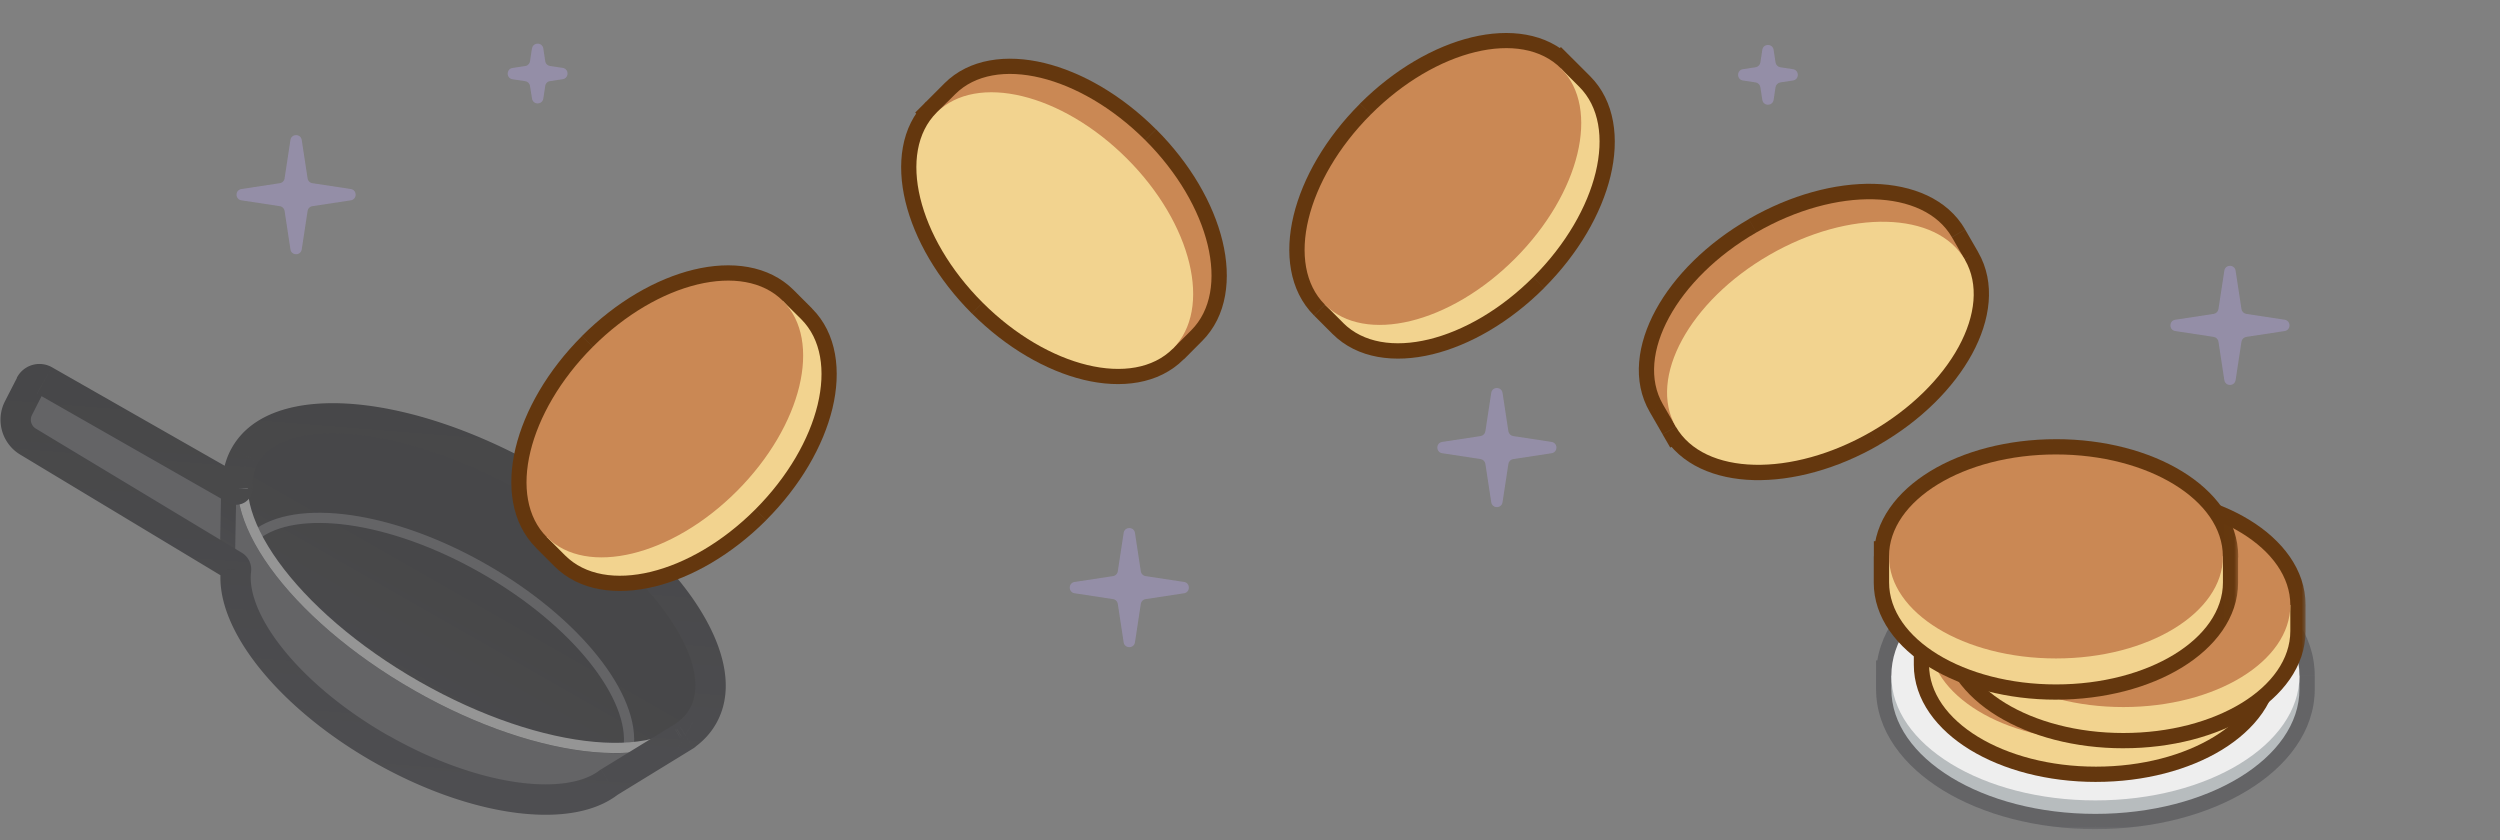 <svg xmlns="http://www.w3.org/2000/svg" xmlns:v="https://vecta.io/nano" width="250" height="84" fill="none"><rect width="100%" height="100%" fill="#808080" stroke="none"/><style>.B{fill:#fff}.C{fill:#000}.D{fill-rule:evenodd}.E{fill:#612f01}.F{fill:#fedc90}.G{fill:#d1884f}</style><g clip-path="url(#M)" opacity=".9"><g fill="#aea0d6"><path d="M150.254 39.288c-.1-.648-1.033-.648-1.13 0l-.585 3.838c-.038.248-.232.442-.48.48l-3.838.585c-.648.1-.648 1.033 0 1.132l3.838.585c.248.038.442.232.48.48l.585 3.838c.098.648 1.032.648 1.13 0l.585-3.838c.038-.248.232-.442.48-.48l3.838-.585c.648-.1.648-1.033 0-1.132l-3.838-.585c-.247-.038-.44-.232-.48-.48l-.585-3.838zm73.308-12.218c-.098-.648-1.032-.648-1.13 0l-.585 3.838c-.038.248-.232.442-.48.48l-3.837.585c-.648.1-.648 1.033 0 1.132l3.837.585c.248.038.442.232.48.48l.585 3.838c.1.648 1.033.648 1.13 0l.585-3.838c.038-.248.232-.442.48-.48l3.837-.585c.648-.1.648-1.033 0-1.132l-3.837-.585c-.248-.038-.442-.232-.48-.48l-.585-3.838zM176.23 4.983c.1-.648 1.033-.648 1.132 0l.192 1.263c.038.248.232.442.48.48l1.262.192c.648.1.648 1.033 0 1.132l-1.262.192c-.248.038-.442.232-.48.48l-.192 1.263c-.1.648-1.033.648-1.132 0l-.192-1.263c-.038-.248-.232-.442-.48-.48l-1.262-.192c-.648-.1-.648-1.033 0-1.132l1.262-.192c.248-.038.442-.232.48-.48l.192-1.263z" opacity=".5"/></g><mask id="A" width="45" height="30" x="187.135" y="53.101" class="C" maskUnits="userSpaceOnUse"><path d="M187.135 53.1h45v30h-45z" class="B"/><path d="M229.946 67.597v-.026c0-6.887-9.136-12.47-20.405-12.47s-20.406 5.583-20.406 12.47v1.347c0 6.887 9.136 12.47 20.406 12.47s20.405-5.583 20.405-12.47v-1.322z" class="D"/></mask><path fill="#606063" d="M229.946 67.597l-1.526-.005v.005h1.526zm-40.81-.025v1.526h1.527v-1.526h-1.527zm0 0v-1.526h-1.526v1.526h1.526zm39.285-.001v.02l3.052.01v-.03h-3.052zm-18.88-10.944c5.4 0 10.217 1.34 13.633 3.428 3.442 2.104 5.246 4.805 5.246 7.515h3.052c0-4.176-2.764-7.7-6.707-10.12-3.97-2.426-9.355-3.876-15.224-3.876v3.052zm-18.88 10.944c0-2.71 1.804-5.412 5.246-7.515 3.416-2.087 8.232-3.428 13.633-3.428v-3.052c-5.87 0-11.255 1.45-15.225 3.876-3.943 2.4-6.707 5.944-6.707 10.12h3.053zm0 .001l-3.053-.001 3.053.001zm-1.527 1.526h0v-3.052 3.052zm1.527-.18v-1.347h-3.053v1.347h3.053zm18.88 10.944c-5.4 0-10.217-1.34-13.633-3.428-3.442-2.103-5.246-4.805-5.246-7.515h-3.053c0 4.176 2.764 7.7 6.707 10.12 3.97 2.426 9.356 3.876 15.225 3.876v-3.052zm18.88-10.944c0 2.71-1.804 5.412-5.246 7.515-3.416 2.088-8.233 3.428-13.633 3.428v3.052c5.87 0 11.255-1.45 15.224-3.876 3.943-2.4 6.707-5.943 6.707-10.12h-3.052zm0-1.322v1.322h3.052v-1.322h-3.052z" mask="url(#A)"/><path fill="#bdc2c4" d="M229.946 68.918c0 6.887-9.136 12.47-20.405 12.47s-20.406-5.583-20.406-12.47v-1.347h40.81v1.347z"/><path fill="#faf9fa" d="M229.946 67.57c0 6.887-9.136 12.47-20.405 12.47s-20.406-5.583-20.406-12.47S198.27 55.1 209.54 55.1s20.405 5.583 20.405 12.47z"/><mask id="B" width="37" height="27" x="190.906" y="51.668" class="C" maskUnits="userSpaceOnUse"><path d="M190.906 51.667h37v27h-37z" class="B"/><path d="M226.29 63.953v-.085c0-5.634-7.473-10.2-16.692-10.2s-16.692 4.567-16.692 10.2h-.001v2.597c0 5.634 7.474 10.2 16.693 10.2s16.692-4.567 16.692-10.2v-2.512z" class="D"/></mask><path d="M226.29 63.953l-1.526-.02v.02h1.526zm-33.384-.084v1.526h1.526V63.87h-1.526zm-.001 0v-1.526h-1.526v1.526h1.526zm31.86 0v.064l3.052.04.001-.105h-3.053zM209.6 55.194c4.376 0 8.263 1.087 11.008 2.764 2.77 1.693 4.158 3.827 4.158 5.91h3.053c0-3.55-2.35-6.516-5.62-8.515-3.297-2.015-7.755-3.212-12.6-3.212v3.052zm-15.166 8.675c0-2.084 1.388-4.218 4.16-5.91 2.744-1.677 6.632-2.764 11.007-2.764V52.14c-4.843 0-9.302 1.197-12.6 3.212-3.27 2-5.62 4.966-5.62 8.515h3.052zm0 0h-3.052 3.052zm-1.527 1.526h.001l-.001-3.052v3.052zm1.526 1.07V63.87h-3.052v2.597h3.052zM209.6 75.14c-4.376 0-8.264-1.087-11.008-2.764-2.77-1.693-4.16-3.827-4.16-5.91h-3.052c0 3.55 2.348 6.516 5.62 8.515 3.297 2.015 7.755 3.212 12.6 3.212V75.14zm15.166-8.675c0 2.084-1.39 4.218-4.16 5.91-2.744 1.677-6.632 2.764-11.007 2.764v3.052c4.843 0 9.3-1.197 12.6-3.212 3.27-2 5.62-4.966 5.62-8.515h-3.052zm0-2.512v2.512h3.052v-2.512h-3.052z" class="E" mask="url(#B)"/><path d="M226.29 66.465c0 5.634-7.474 10.2-16.693 10.2s-16.692-4.567-16.692-10.2V63.87h33.385v2.596z" class="F"/><path d="M226.29 63.868c0 5.634-7.474 10.2-16.693 10.2s-16.692-4.567-16.692-10.2 7.473-10.2 16.692-10.2 16.693 4.567 16.693 10.2z" class="G"/><mask id="C" width="37" height="27" x="193.647" y="48.304" class="C" maskUnits="userSpaceOnUse"><path d="M193.647 48.304h37v27h-37z" class="B"/><path d="M229.032 60.63l.001-.124c0-5.634-7.473-10.2-16.692-10.2s-16.692 4.567-16.693 10.2h-.001V63.1c0 5.634 7.474 10.2 16.693 10.2s16.692-4.567 16.692-10.2v-2.47z" class="D"/></mask><path d="M229.032 60.63l-1.526-.03v.03h1.526zm-33.384-.125v1.526h1.526l.001-1.526h-1.527zm-.001 0v-1.526h-1.526v1.526h1.526zm31.86.001l-.001.094 3.052.06.001-.154h-3.052zM212.34 51.83c4.375 0 8.263 1.087 11.007 2.764 2.77 1.693 4.16 3.827 4.16 5.91h3.052c0-3.55-2.348-6.516-5.62-8.515-3.298-2.015-7.756-3.212-12.6-3.212v3.052zm-15.166 8.674c0-2.084 1.388-4.218 4.16-5.9 2.744-1.677 6.632-2.764 11.007-2.764v-3.052c-4.843 0-9.3 1.197-12.6 3.21-3.27 2-5.62 4.965-5.62 8.515h3.053zm-1.528 1.526h.001l-.001-3.052v3.052zm1.526 1.07v-2.596h-3.052V63.1h3.052zm15.167 8.675c-4.376 0-8.264-1.087-11.008-2.764-2.77-1.693-4.16-3.827-4.16-5.91h-3.052c0 3.55 2.348 6.516 5.62 8.515 3.297 2.015 7.755 3.212 12.6 3.212v-3.052zm15.166-8.675c0 2.084-1.39 4.218-4.16 5.91-2.744 1.677-6.632 2.764-11.007 2.764v3.052c4.843 0 9.3-1.197 12.6-3.212 3.27-2 5.62-4.965 5.62-8.515h-3.052zm0-2.47v2.47h3.052v-2.47h-3.052z" class="E" mask="url(#C)"/><path d="M229.032 63.1c0 5.634-7.474 10.2-16.692 10.2s-16.693-4.567-16.693-10.2v-2.597h33.385V63.1z" class="F"/><path d="M229.032 60.506c0 5.634-7.473 10.2-16.692 10.2s-16.692-4.567-16.692-10.2 7.473-10.2 16.692-10.2 16.692 4.567 16.692 10.2z" class="G"/><mask id="D" width="37" height="27" x="186.91" y="43.444" class="C" maskUnits="userSpaceOnUse"><path d="M186.9 43.444h37v27h-37z" class="B"/><path d="M222.294 55.723l.001-.078c0-5.634-7.474-10.2-16.692-10.2S188.9 50.01 188.9 55.645v2.597c0 5.634 7.473 10.2 16.692 10.2s16.692-4.567 16.692-10.2v-2.52z" class="D"/></mask><path d="M222.294 55.723l-1.526-.02v.02h1.526zm-33.384-.078v1.526h1.526v-1.526H188.9zm0 0V54.12h-1.526v1.526h1.526zm31.86 0l-.001.06 3.052.037v-.096h-3.052zm-15.166-8.675c4.375 0 8.263 1.087 11.007 2.764 2.77 1.693 4.16 3.827 4.16 5.91h3.052c0-3.55-2.348-6.516-5.62-8.515-3.298-2.015-7.756-3.212-12.6-3.212v3.052zm-15.167 8.675c0-2.084 1.39-4.218 4.16-5.91 2.744-1.677 6.632-2.764 11.008-2.764v-3.052c-4.844 0-9.302 1.197-12.6 3.212-3.272 2-5.62 4.966-5.62 8.515h3.052zm0 0h-3.052 3.052zM188.9 57.17h0V54.12v3.052zm1.526 1.07v-2.597h-3.052v2.597h3.052zm15.166 8.675c-4.375 0-8.263-1.087-11.007-2.764-2.77-1.693-4.16-3.827-4.16-5.91h-3.052c0 3.55 2.348 6.516 5.62 8.515 3.297 2.015 7.756 3.212 12.6 3.212v-3.052zm15.166-8.675c0 2.084-1.388 4.218-4.16 5.91-2.744 1.677-6.632 2.764-11.007 2.764v3.052c4.844 0 9.302-1.197 12.6-3.212 3.27-2 5.62-4.965 5.62-8.515h-3.052zm0-2.52v2.52h3.052v-2.52h-3.052z" class="E" mask="url(#D)"/><path d="M222.294 58.242c0 5.634-7.473 10.2-16.692 10.2s-16.692-4.567-16.692-10.2v-2.596h33.384v2.596z" class="F"/><path d="M222.295 55.645c0 5.634-7.474 10.2-16.693 10.2S188.9 61.28 188.9 55.645s7.473-10.2 16.692-10.2 16.693 4.567 16.693 10.2z" class="G"/><mask id="E" width="45.543" height="41.883" x="158.452" y="12.358" class="C" maskUnits="userSpaceOnUse"><path d="M158.452 12.358h45.543V54.24h-45.543z" class="B"/><path d="M196.464 25.928l.03.053c2.817 4.88-1.37 12.57-9.355 17.18s-16.74 4.39-19.556-.488h-.001l-1.298-2.25c-2.817-4.88 1.372-12.57 9.356-17.18s16.74-4.39 19.556.488l1.267 2.195z" class="D"/></mask><path d="M196.464 25.928l-1.314.776-.004-.006-.004-.006 1.322-.763zm-28.88 16.746l-.763-1.322 1.32-.763.763 1.322-1.32.763zm-.001 0l.764 1.322-1.322.763-.763-1.322 1.32-.763zm27.614-18.94l-1.322.763 1.322-.763zm-.023 3.01l-.024-.04 2.628-1.552.04.066-2.643 1.526zm-8.797 15.095c3.79-2.188 6.613-5.073 8.15-7.897 1.552-2.85 1.688-5.393.646-7.198l2.643-1.526c1.775 3.074 1.225 6.817-.61 10.184-1.848 3.394-5.1 6.66-9.305 9.08l-1.526-2.643zm-17.472.07c1.042 1.805 3.312 2.958 6.557 3.04 3.215.08 7.126-.922 10.915-3.1l1.526 2.643c-4.194 2.422-8.654 3.614-12.517 3.518-3.832-.096-7.35-1.5-9.124-4.564l2.643-1.526zm-2.085-.558h.001l1.526 2.644-1.527-2.643zm.787-1.7l1.298 2.25-2.643 1.526-1.298-2.25 2.643-1.526zm8.797-15.096c-3.79 2.188-6.613 5.073-8.15 7.897-1.553 2.85-1.688 5.394-.646 7.198l-2.643 1.526c-1.775-3.074-1.225-6.817.608-10.184 1.848-3.394 5.11-6.66 9.306-9.08l1.526 2.643zm17.47-.07c-1.042-1.805-3.31-2.96-6.557-3.04-3.214-.08-7.125.922-10.914 3.1l-1.526-2.643c4.194-2.422 8.653-3.614 12.517-3.518 3.832.096 7.35 1.49 9.124 4.565l-2.644 1.526zm1.267 2.195l-1.267-2.195 2.644-1.526 1.267 2.195-2.644 1.526z" class="E" mask="url(#E)"/><path d="M195.197 23.733c-2.817-4.88-11.573-5.097-19.557-.488s-12.172 12.3-9.355 17.18l1.298 2.25 28.912-16.692-1.298-2.25z" class="G"/><path d="M196.495 25.982c-2.817-4.88-11.572-5.097-19.556-.488s-12.173 12.3-9.356 17.18 11.573 5.097 19.557.488 12.172-12.3 9.355-17.18z" class="F"/><mask id="F" width="45.255" height="45.255" x="122.715" y="-3.187" class="C" maskUnits="userSpaceOnUse"><path d="M122.715-3.187h45.255v45.255h-45.255z" class="B"/><path d="M132.493 30.47l1.827 1.828c3.984 3.984 12.498 1.93 19.017-4.6s8.573-15.033 4.6-19.016l-1.836-1.836c-3.984-3.984-12.498-1.93-19.017 4.6s-8.573 15.033-4.6 19.016z" class="D"/></mask><path d="M132.493 30.47l1.077-1.08.002.002-1.08 1.08zm1.827 1.828l-1.08 1.08 1.08-1.08zM157.927 8.7l1.08-1.08-1.08 1.08zm-1.836-1.836l-1.08-1.08 1.08-1.08 1.08 1.08-1.08 1.08zm0 0l1.08 1.08-1.08 1.08-1.08-1.08 1.08-1.08zM133.572 29.4l1.827 1.828-2.158 2.158-1.827-1.828 2.158-2.158zm1.827 1.828c1.474 1.474 3.965 2 7.12 1.24 3.126-.754 6.644-2.735 9.737-5.83l2.16 2.158c-3.425 3.425-7.424 5.73-11.18 6.638-3.727.9-7.485.462-9.995-2.048l2.158-2.158zm16.858-4.6c3.094-3.094 5.075-6.612 5.83-9.738.76-3.156.234-5.647-1.24-7.12l2.158-2.158c2.5 2.5 2.947 6.268 2.048 9.995-.907 3.756-3.213 7.755-6.638 11.18l-2.16-2.158zm4.59-16.858l-1.836-1.836 2.158-2.158 1.836 1.836-2.158 2.158zm.322-1.836h0l-2.158-2.158 2.158 2.158zm-2.158 0l2.158-2.158-2.158 2.158zm0 0c-1.474-1.474-3.965-2-7.12-1.24-3.126.755-6.644 2.735-9.737 5.83l-2.16-2.158c3.425-3.425 7.424-5.73 11.18-6.638 3.727-.9 7.485-.462 9.995 2.048l-2.158 2.158zm-16.858 4.6c-3.094 3.094-5.075 6.612-5.83 9.738-.76 3.156-.234 5.647 1.24 7.12l-2.158 2.158c-2.5-2.5-2.947-6.268-2.048-9.995.907-3.757 3.213-7.755 6.638-11.18l2.16 2.158zm-4.59 16.858l-2.147 2.17 2.147-2.17z" class="E" mask="url(#F)"/><path d="M134.32 32.297c3.984 3.984 12.498 1.93 19.016-4.6s8.574-15.033 4.59-19.016l-1.836-1.836-23.607 23.607 1.836 1.836z" class="F"/><path d="M132.484 30.46c3.984 3.984 12.498 1.93 19.017-4.6s8.573-15.033 4.6-19.016-12.498-1.93-19.017 4.6-8.573 15.033-4.6 19.016z" class="G"/></g><g clip-path="url(#N)" opacity=".9"><g fill="#606063"><ellipse rx="21.862" ry="10.37" transform="matrix(-.869 -.496 -.496 .869 43.232 65.874)"/><path d="M59.823 78.89l8.723-5.35-44.793-25.557-.063 10.3L59.823 78.89z"/><path d="M25.924 50.293L4.46 38.046a1.02 1.02 0 0 0-1.418.424l-1.194 2.346c-.608 1.195-.2 2.656.96 3.348l22.208 13.38.91-7.252z"/></g><ellipse fill="url(#J)" rx="26.346" ry="12.052" transform="matrix(-.869 -.496 -.496 .869 47.399 58.571)"/><g stroke-width="1.022"><path stroke="#606063" d="M62.85 74.837c.718-5.118-5.203-12.678-14.478-17.97s-18.797-6.543-22.837-3.32"/><path stroke="#979797" d="M24.96 45.768c-1.5 2.61-.587 6.45 2.45 10.675 3.008 4.185 8 8.575 14.27 12.153s12.59 5.64 17.723 6.1c5.183.465 8.946-.71 10.436-3.322s.587-6.45-2.45-10.675c-3.008-4.185-8-8.575-14.27-12.153s-12.59-5.64-17.723-6.1c-5.183-.465-8.946.71-10.436 3.322z"/></g><path stroke="url(#K)" stroke-width="1.515" d="M22.89 48.033l-.168 8.93"/><mask id="G" width="78.114" height="47.854" x="-3.288" y="35.589" class="C" maskUnits="userSpaceOnUse"><path d="M-3.288 35.59h78.114v47.854H-3.288z" class="B"/><path d="M38.093 74.88c-9.214-5.257-15.12-12.752-14.492-17.87.022-.178-.057-.353-.21-.446L2.806 44.163c-1.148-.692-1.567-2.153-.96-3.348L3.04 38.47c.265-.52.91-.713 1.418-.424l19.107 10.902c.08.046.182-.012.182-.105a7.51 7.51 0 0 1 .004-.595l.002-.255c.09-.9.335-1.73.763-2.478 3.3-5.78 16.218-4.622 28.856 2.59s20.21 17.743 16.91 23.525a5.93 5.93 0 0 1-1.745 1.9l-.336.225-7.32 4.49c-4.068 3.174-13.55 1.91-22.788-3.36z" class="D"/></mask><path fill="url(#L)" d="M38.093 74.88l.75-1.316-.75 1.316zM2.806 44.163l.782-1.298-.782 1.298zm-.96-3.348l1.35.687-1.35-.687zM3.04 38.47l-1.35-.687 1.35.687zm1.418-.424l-.75 1.316.75-1.316zm19.293 10.2l1.514.07.002-.03v-.03l-1.515-.01zm.764-2.732l1.316.75-1.316-.75zm28.856 2.59l.75-1.316-.75 1.316zm16.91 23.525l1.316.75-1.316-.75zm-2.08 2.124l-.792-1.292-.007.004-.007.004.806 1.283zm-.135.083l-.778-1.3-.007.004-.007.004.792 1.292zM60.88 78.24l-.792-1.292-.073.045-.067.052.932 1.195zm7.657-4.695l-.792-1.292.792 1.292zm-.001-.018l-.878-1.235.878 1.235zM23.753 47.992l1.515.01-1.515-.01zm-.187.955l-.75 1.316.75-1.316zm.203-.963l1.5.127-1.5-.127zm-.378 8.583l-.782 1.298.782-1.298zm-1.293.26c-.388 3.168 1.24 6.732 3.88 10.016 2.687 3.34 6.622 6.647 11.366 9.354l1.502-2.633c-4.47-2.55-8.094-5.62-10.506-8.62-2.46-3.058-3.47-5.8-3.233-7.748l-3.008-.37zM2.023 45.46l20.585 12.403 1.564-2.596L3.588 42.865 2.023 45.46zM.496 40.128a4.07 4.07 0 0 0 1.527 5.334l1.564-2.596a1.04 1.04 0 0 1-.39-1.363l-2.7-1.375zM1.7 37.782L.496 40.128l2.7 1.375 1.194-2.346-2.7-1.375zM5.2 36.73a2.54 2.54 0 0 0-3.519 1.053l2.7 1.375c-.128.25-.44.344-.684.205L5.2 36.73zM24.316 47.63L5.2 36.73 3.708 39.36l19.107 10.902 1.502-2.633zm-2.08.546a9.02 9.02 0 0 0-.005.715l3.03-.1c-.005-.163-.004-.32.003-.475l-3.028-.14zm0-.194l-.002.255 3.03.018.002-.255-3.03-.018zm.962-3.22c-.546.956-.85 2-.94 3.093l3.02.254c.058-.69.244-1.303.553-1.845L23.2 44.763zm30.923 2.023c-6.464-3.688-13.062-5.867-18.546-6.36-5.338-.48-10.255.616-12.377 4.336l2.633 1.502c1.176-2.062 4.368-3.278 9.474-2.82 4.96.445 11.14 2.45 17.315 5.973l1.502-2.633zM71.6 72.378c2.122-3.72.563-8.5-2.565-12.862-3.214-4.47-8.447-9.042-14.91-12.73L52.62 49.42c6.174 3.523 11.046 7.823 13.952 11.867 2.992 4.162 3.57 7.53 2.393 9.6l2.633 1.502zm-2.184 2.384c.893-.635 1.638-1.428 2.184-2.384l-2.633-1.502c-.31.542-.742 1.014-1.307 1.415l1.756 2.47zm-.42.28l.336-.206-1.584-2.584-.336.206 1.584 2.584zm-1.598-2.575l-.108.066 1.557 2.6.163-.1-1.612-2.567zm-5.722 7.064l7.185-4.406-1.584-2.584-7.185 4.406 1.584 2.584zm-24.33-3.335c4.757 2.714 9.617 4.42 13.87 5.03 4.177.598 8.08.176 10.603-1.792l-1.864-2.4c-1.546 1.206-4.418 1.74-8.31 1.182-3.816-.546-8.315-2.106-12.796-4.662l-1.502 2.633zm30.445-1.345a1.51 1.51 0 0 1-.041-2.599l1.584 2.584c.986-.605.963-2.044-.04-2.617l-1.502 2.633zm-.127-2.56c-.9.64-.844 2.006.127 2.56l1.502-2.633a1.51 1.51 0 0 1 .126 2.543l-1.756-2.47zM25.268 48a1.51 1.51 0 0 1-2.259 1.303l1.502-2.633c-1-.576-2.267.148-2.274 1.312l3.03.018zm-2.454 2.262a1.64 1.64 0 0 0 2.449-1.412l-3.03-.02c.007-1.066 1.16-1.73 2.084-1.202l-1.502 2.633zm.195-.96c.97.554 2.176-.093 2.27-1.193l-3.02-.254a1.51 1.51 0 0 1 2.253-1.185L23 49.304zm2.096 7.893c.1-.73-.234-1.507-.933-1.928l-1.564 2.596c-.393-.236-.557-.66-.51-1.037l3.008.37z" mask="url(#G)"/><mask id="H" width="45.255" height="45.255" x="44.906" y="20.059" class="C" maskUnits="userSpaceOnUse"><path d="M44.906 20.06H90.16v45.255H44.906z" class="B"/><path d="M54.676 53.707c-3.984-3.984-1.93-12.498 4.6-19.016s15.033-8.574 19.016-4.6l1.836 1.836c3.984 3.984 1.93 12.498-4.6 19.016s-15.033 8.574-19.016 4.6l-1.836-1.836z" class="D"/></mask><path d="M78.282 30.1l-1.08 1.08 1.08-1.08zm1.836 1.836l1.08-1.08-1.08 1.08zm-24.363 20.69h0 0 0l-2.158 2.158 2.158-2.158zm4.6-16.858c-3.094 3.094-5.074 6.612-5.83 9.738-.762 3.156-.235 5.647 1.24 7.12l-2.158 2.158c-2.5-2.5-2.947-6.268-2.048-9.995.907-3.756 3.213-7.755 6.638-11.18l2.158 2.158zm16.858-4.6c-1.474-1.474-3.964-2-7.12-1.24-3.126.755-6.644 2.735-9.738 5.83l-2.158-2.158c3.425-3.425 7.423-5.73 11.18-6.638 3.727-.9 7.485-.462 9.995 2.048l-2.158 2.158zm0 0h0 0 0l2.158-2.158-2.158 2.158zm1.836 1.836l-1.836-1.836 2.158-2.158 1.836 1.836-2.158 2.158zm-4.6 16.858c3.094-3.094 5.075-6.612 5.83-9.738.762-3.156.235-5.647-1.24-7.12l2.158-2.158c2.5 2.5 2.947 6.268 2.048 9.995-.907 3.756-3.213 7.755-6.638 11.18l-2.158-2.158zm-16.858 4.6c1.474 1.474 3.964 2 7.12 1.24 3.126-.755 6.644-2.735 9.738-5.83l2.158 2.158c-3.425 3.425-7.423 5.73-11.18 6.638-3.727.9-7.485.462-9.995-2.048l2.158-2.158zm-1.836-1.836l1.836 1.836-2.158 2.158-1.836-1.836 2.158-2.158z" class="E" mask="url(#H)"/><path d="M56.512 55.543c3.984 3.984 12.498 1.93 19.016-4.6s8.574-15.033 4.6-19.016L78.282 30.1 54.675 53.707l1.836 1.836z" class="F"/><path d="M54.676 53.707c3.984 3.984 12.498 1.93 19.016-4.6s8.574-15.033 4.6-19.016-12.498-1.93-19.016 4.6-8.574 15.033-4.6 19.016z" class="G"/><mask id="I" width="45.255" height="45.255" x="83.638" y="-.619" class="C" maskUnits="userSpaceOnUse"><path d="M83.638-.62h45.255v45.255H83.638z" class="B"/><path d="M117.33 34.82l-.045.046c-3.984 3.984-12.498 1.93-19.016-4.6s-8.574-15.032-4.6-19.016h0l1.836-1.836c3.984-3.984 12.498-1.93 19.016 4.6s8.574 15.033 4.59 19.016l-1.79 1.8z" class="D"/></mask><path d="M117.33 34.82l-1.1-1.068.006-.006.005-.005 1.08 1.08zM93.68 11.26l1.08-1.08 1.08 1.08-1.08 1.08-1.08-1.08zm0 0l-1.08 1.08-1.08-1.08 1.08-1.08 1.08 1.08zm25.443 21.77l-1.08-1.08 1.08 1.08zm-2.915.757l.034-.035 2.18 2.136-.056.057-2.158-2.158zm-16.858-4.6c3.094 3.094 6.61 5.074 9.738 5.83 3.155.762 5.646.235 7.12-1.24l2.158 2.158c-2.5 2.5-6.268 2.947-9.995 2.048-3.756-.907-7.755-3.213-11.18-6.638l2.158-2.158zm-4.6-16.858c-1.474 1.474-2 3.964-1.24 7.12.755 3.126 2.735 6.644 5.83 9.738l-2.158 2.158c-3.425-3.425-5.73-7.423-6.638-11.18-.9-3.727-.463-7.485 2.047-9.995l2.158 2.158zm0-2.158h0L92.6 12.34l2.158-2.158zm1.836.322l-1.836 1.836L92.6 10.18l1.836-1.836 2.158 2.158zm16.858 4.6c-3.094-3.094-6.61-5.074-9.737-5.83-3.156-.762-5.647-.235-7.12 1.24l-2.158-2.158c2.5-2.5 6.268-2.947 9.995-2.048 3.756.907 7.755 3.213 11.18 6.638l-2.16 2.158zm4.6 16.858c1.474-1.474 2-3.964 1.24-7.12-.754-3.126-2.735-6.644-5.83-9.738l2.16-2.158c3.424 3.425 5.73 7.423 6.637 11.18.9 3.727.463 7.485-2.047 9.995l-2.16-2.158zm-1.8 1.8l1.8-1.8 2.16 2.158-1.79 1.8-2.158-2.158z" class="E" mask="url(#I)"/><path d="M119.122 33.03c3.983-3.984 1.928-12.498-4.6-19.016S99.5 5.44 95.515 9.424L93.68 11.26l23.607 23.606 1.836-1.836z" class="G"/><path d="M117.286 34.867c3.983-3.984 1.928-12.498-4.6-19.016s-15.033-8.574-19.017-4.6-1.93 12.498 4.6 19.016 15.033 8.574 19.017 4.6z" class="F"/><g fill="#aea0d6"><path d="M30.174 14c-.1-.648-1.033-.648-1.13 0l-.585 3.838a.57.57 0 0 1-.479.48l-3.838.585c-.648.1-.648 1.033 0 1.13l3.838.585a.57.57 0 0 1 .479.48l.585 3.838c.1.648 1.033.648 1.13 0l.585-3.838a.57.57 0 0 1 .48-.48l3.838-.585c.648-.1.648-1.033 0-1.13l-3.838-.585a.57.57 0 0 1-.48-.48L30.174 14zm83.323 39.292c-.1-.648-1.033-.648-1.132 0l-.585 3.838a.57.57 0 0 1-.479.48l-3.838.585c-.648.1-.648 1.033 0 1.132l3.838.585a.57.57 0 0 1 .479.48l.585 3.838c.1.648 1.033.648 1.132 0l.584-3.838c.038-.248.232-.442.48-.48l3.838-.585c.648-.1.648-1.033 0-1.132l-3.838-.585c-.248-.038-.442-.232-.48-.48l-.584-3.838zM53.202 4.853c.1-.648 1.033-.648 1.13 0l.192 1.263a.57.57 0 0 0 .48.48l1.262.192c.648.1.648 1.033 0 1.132l-1.262.192a.57.57 0 0 0-.48.48l-.192 1.263c-.1.648-1.033.648-1.13 0L53 8.6a.57.57 0 0 0-.48-.48l-1.263-.192c-.648-.1-.648-1.033 0-1.132l1.263-.192a.57.57 0 0 0 .48-.48l.192-1.263z" opacity=".5"/></g></g><defs><linearGradient id="J" x1="26.346" x2="26.346" y1="0" y2="24.104" gradientUnits="userSpaceOnUse"><stop stop-color="#404042"/><stop offset="1" stop-color="#48484b"/></linearGradient><linearGradient id="K" x1="24.763" x2="20.851" y1="49.115" y2="55.879" gradientUnits="userSpaceOnUse"><stop stop-color="#404042"/><stop offset="1" stop-color="#48484b"/></linearGradient><linearGradient id="L" x1="37.494" x2="34.465" y1="40.594" y2="78.417" gradientUnits="userSpaceOnUse"><stop stop-color="#404042"/><stop offset="1" stop-color="#48484b"/></linearGradient><clipPath id="M"><path d="M0 0h125v82.707H0z" class="B" transform="translate(125 .331)"/></clipPath><clipPath id="N"><path d="M0 0h125v82.707H0z" class="B" transform="translate(0 .331)"/></clipPath></defs></svg>
